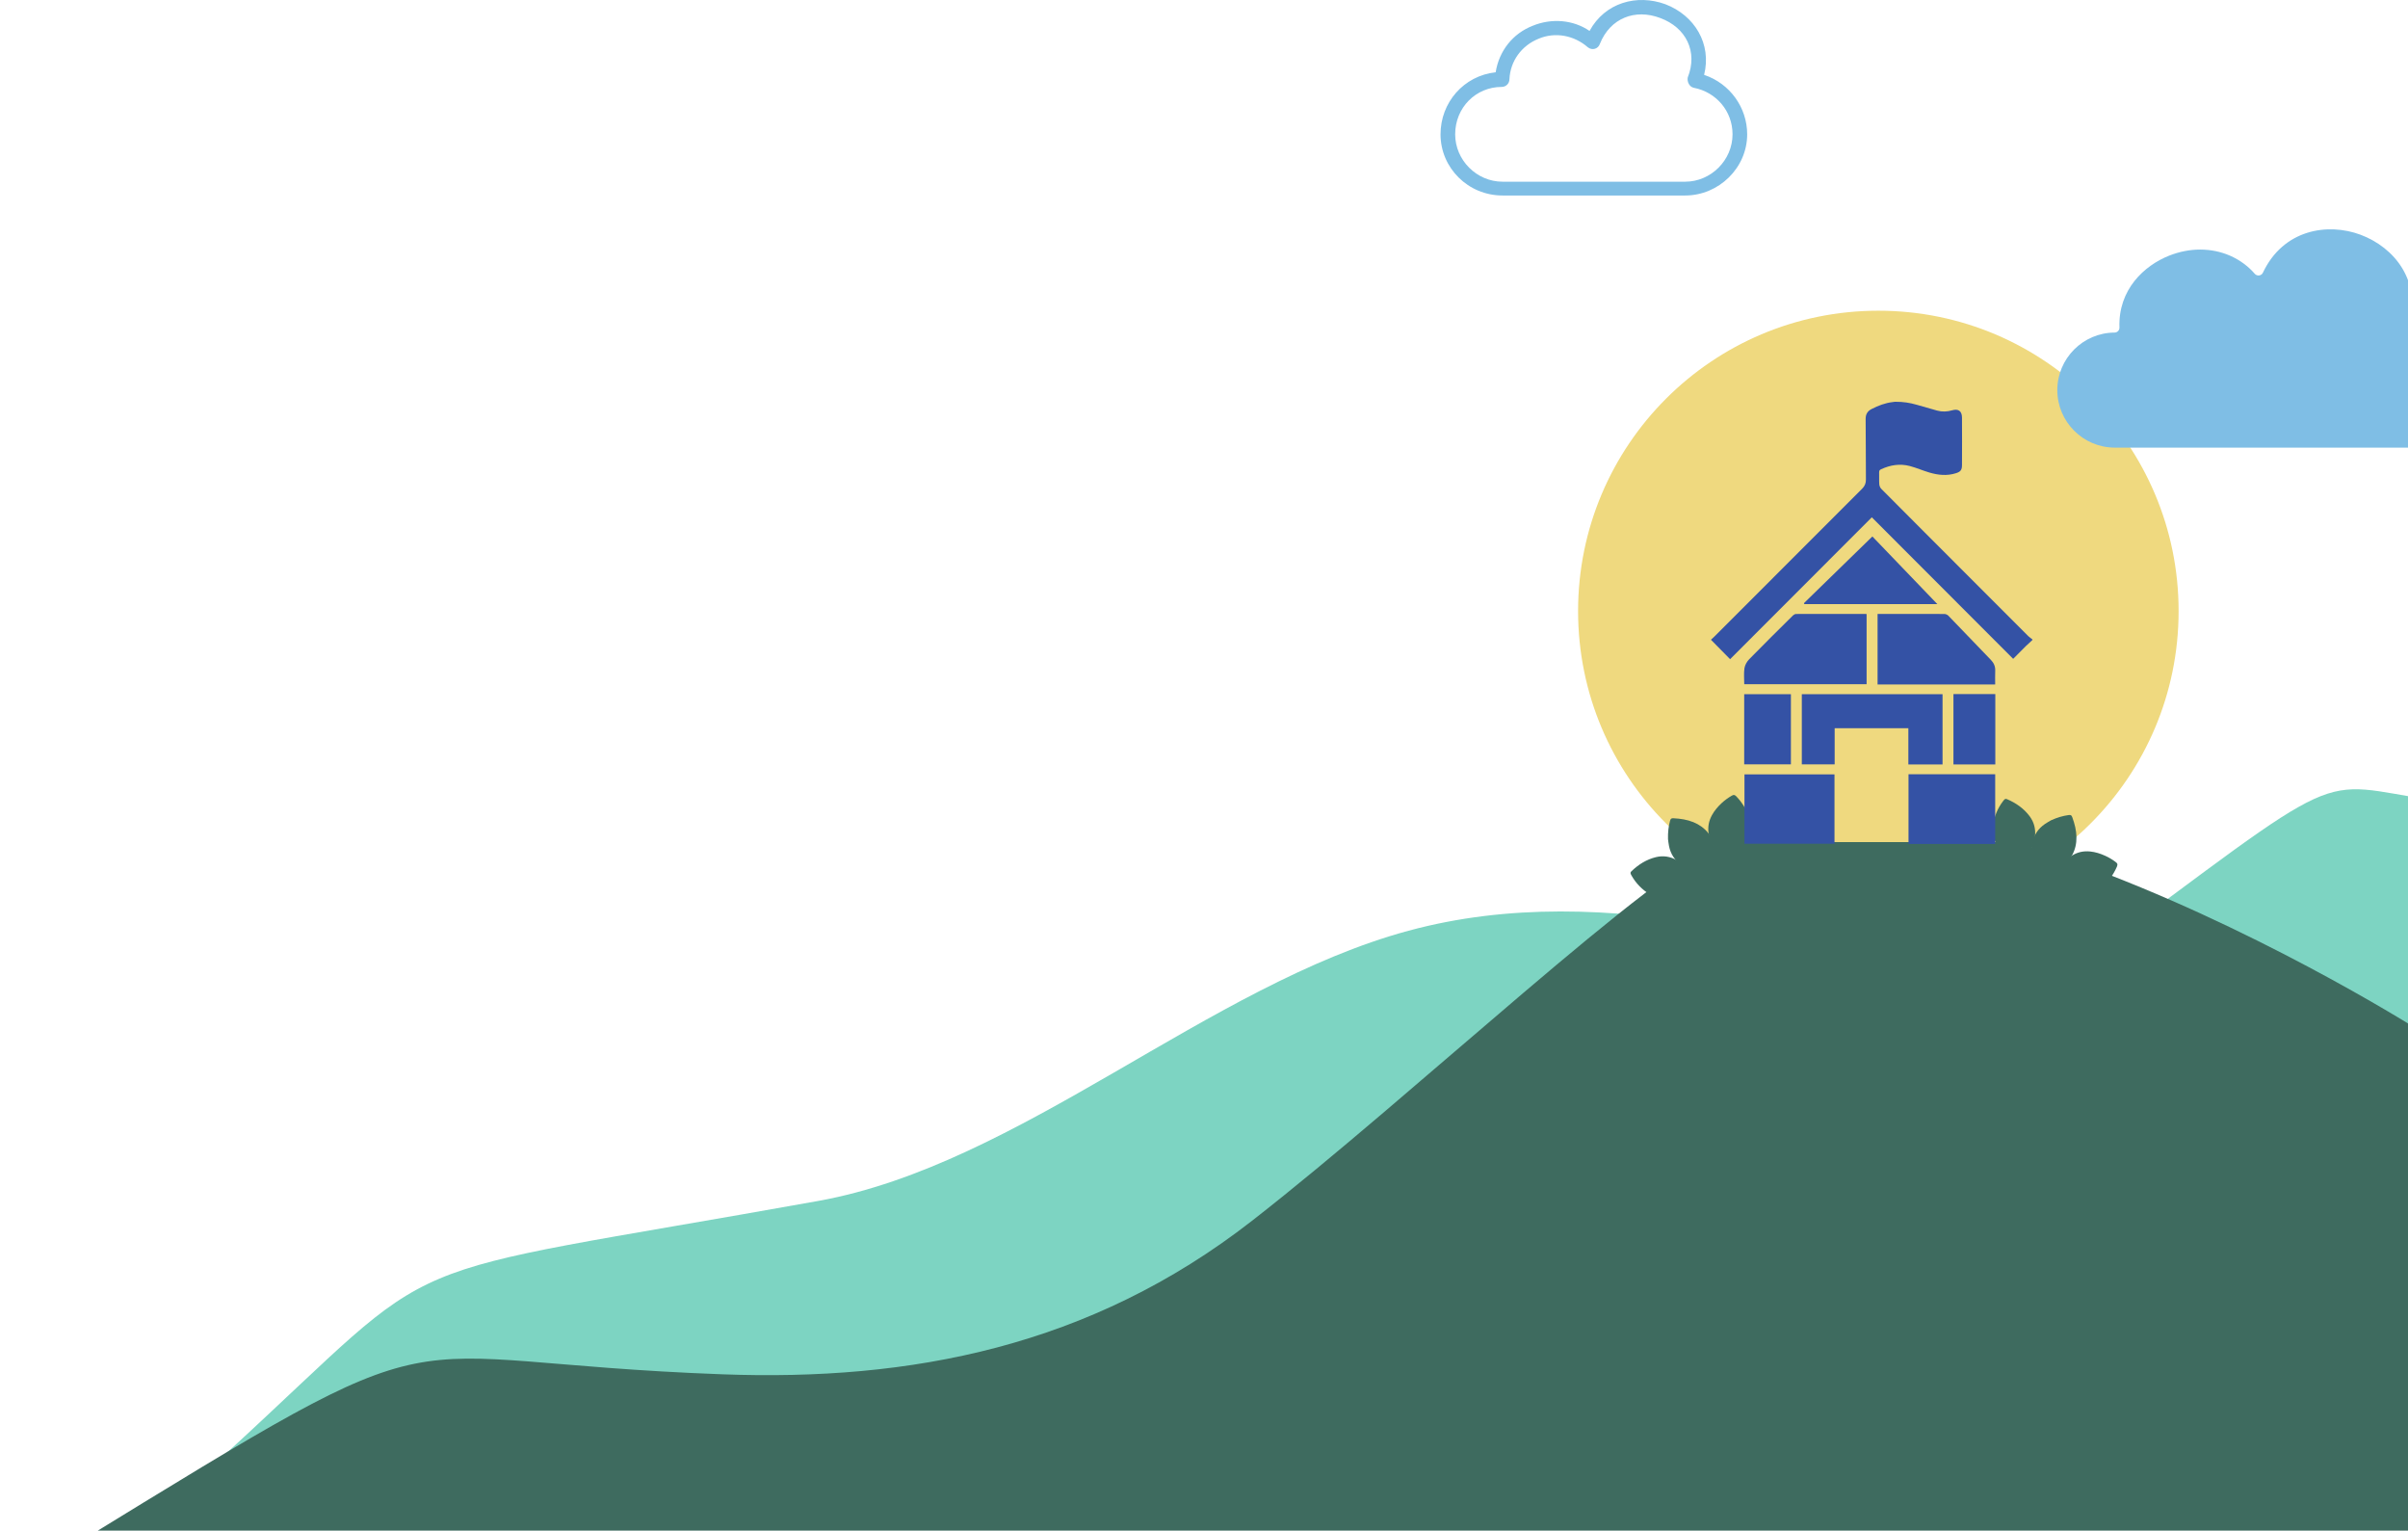 <svg width="779" height="495" viewBox="0 0 779 495" fill="none" xmlns="http://www.w3.org/2000/svg">
<path fill-rule="evenodd" clip-rule="evenodd" d="M264.71 388.386C329.913 376.68 390.947 318.524 455.629 301.011C520.311 283.499 588.641 306.631 656.451 323.957C756.921 250.091 746.89 251.982 780.534 257.741L780.534 405.742C747.672 408.692 730.514 410.958 664.79 416.858C599.065 422.758 533.341 428.657 467.617 434.557C401.892 440.456 336.168 446.356 270.443 452.256C204.719 458.155 138.995 464.055 106.132 467.005L73.27 469.955C147.26 402.109 119.074 414.532 264.71 388.386Z" fill="#7DD4C2"/>
<circle cx="607.654" cy="197.619" r="97.135" fill="#EFD97F"/>
<g clip-path="url(#clip0_1178_48665)">
<path d="M539.608 271.371C539.552 269.088 539.78 267.285 540.251 265.51C540.459 264.729 540.649 264.592 541.46 264.633C543.647 264.752 545.793 265.069 547.842 265.902C549.72 266.667 551.32 267.81 552.597 269.376C553.522 270.507 554.041 271.847 554.313 273.272C554.711 275.364 554.582 277.457 554.258 279.547C554.167 280.149 554.083 280.753 553.958 281.35C553.814 282.04 553.544 282.262 552.849 282.223C550.504 282.086 548.194 281.766 546.026 280.807C545.328 280.501 544.652 280.13 544.009 279.715C541.775 278.278 540.459 276.202 539.936 273.617C539.756 272.734 539.674 271.831 539.611 271.375L539.608 271.371Z" fill="#3E6B5F"/>
<path d="M566.373 267.037C566.377 269.084 565.859 270.955 564.73 272.629C563.216 274.873 561.308 276.721 558.943 278.067C557.915 278.651 557.715 278.616 556.986 277.674C556.372 276.884 555.755 276.091 555.176 275.275C553.954 273.536 553.095 271.636 552.756 269.518C552.422 267.438 552.811 265.491 553.809 263.659C554.636 262.142 555.746 260.849 557.013 259.683C557.983 258.784 559.047 258.017 560.188 257.353C560.865 256.963 561.126 257 561.699 257.544C561.726 257.572 561.753 257.6 561.78 257.627C563.62 259.59 565.026 261.819 565.824 264.394C566.091 265.248 566.193 266.154 566.366 267.036L566.373 267.037Z" fill="#3E6B5F"/>
<path d="M538.768 290.653C536.956 290.635 535.282 290.219 533.754 289.274C531.286 287.75 529.293 285.753 527.847 283.224C527.767 283.086 527.694 282.95 527.624 282.81C527.401 282.331 527.418 282.115 527.793 281.754C530.057 279.584 532.637 277.95 535.71 277.201C538.045 276.633 540.271 276.985 542.374 278.144C543.786 278.919 545.026 279.919 546.061 281.14C546.988 282.233 547.829 283.397 548.676 284.55C549.032 285.031 548.981 285.369 548.582 285.754C546.494 287.784 544.102 289.325 541.297 290.159C540.474 290.403 539.607 290.493 538.764 290.655L538.768 290.653Z" fill="#3E6B5F"/>
</g>
<g clip-path="url(#clip1_1178_48665)">
<path d="M663.494 265.3C665.574 264.357 667.323 263.864 669.142 263.604C669.942 263.492 670.142 263.613 670.42 264.376C671.165 266.436 671.71 268.535 671.742 270.747C671.771 272.774 671.342 274.693 670.399 276.48C669.719 277.773 668.688 278.774 667.482 279.581C665.711 280.763 663.733 281.461 661.683 281.979C661.093 282.13 660.504 282.288 659.906 282.406C659.214 282.542 658.904 282.38 658.669 281.725C657.88 279.512 657.273 277.262 657.31 274.891C657.32 274.128 657.398 273.361 657.529 272.608C657.98 269.989 659.379 267.968 661.554 266.478C662.296 265.968 663.096 265.54 663.492 265.304L663.494 265.3Z" fill="#3E6B5F"/>
<path d="M677.928 288.254C676.045 289.057 674.119 289.31 672.138 288.923C669.481 288.405 667.035 287.369 664.872 285.717C663.934 284.998 663.888 284.8 664.471 283.761C664.959 282.888 665.449 282.011 665.973 281.159C667.098 279.355 668.512 277.824 670.33 276.685C672.114 275.566 674.059 275.164 676.135 275.368C677.855 275.537 679.479 276.055 681.046 276.767C682.253 277.308 683.374 277.989 684.43 278.781C685.054 279.252 685.122 279.506 684.844 280.247C684.829 280.282 684.814 280.318 684.799 280.353C683.71 282.813 682.206 284.978 680.147 286.717C679.464 287.296 678.67 287.744 677.926 288.248L677.928 288.254Z" fill="#3E6B5F"/>
<path d="M645.413 272.051C644.723 270.376 644.452 268.673 644.726 266.897C645.166 264.029 646.228 261.416 647.992 259.097C648.087 258.97 648.184 258.849 648.286 258.731C648.64 258.338 648.845 258.269 649.324 258.474C652.206 259.712 654.717 261.449 656.605 263.987C658.04 265.915 658.584 268.102 658.337 270.49C658.175 272.093 657.738 273.625 657.017 275.054C656.372 276.334 655.63 277.563 654.898 278.792C654.595 279.308 654.264 279.393 653.754 279.176C651.069 278.046 648.717 276.445 646.854 274.187C646.309 273.524 645.887 272.761 645.409 272.049L645.413 272.051Z" fill="#3E6B5F"/>
</g>
<path fill-rule="evenodd" clip-rule="evenodd" d="M233.805 444.462C294.436 446.69 352.554 435.665 405.014 394.821C457.475 353.978 535.742 279.851 558.046 272.342C586.244 272.342 605.379 272.342 651.706 272.342C707.032 288.799 762.56 320.812 780.932 332.171L780.932 348.628L780.932 499.362L733.893 499.362C702.007 499.362 658.526 499.362 596.203 499.362C533.88 499.362 483.636 499.362 420.83 499.362C358.024 499.362 319.857 499.362 256.085 499.362C192.313 499.362 129.025 499.362 95.689 499.362C95.689 499.362 67.534 499.362 24.534 499.362C151.9 421.244 119.594 440.266 233.805 444.462Z" fill="#3E6B5F"/>
<path d="M801.145 135.183C798.241 141.227 792.466 144.62 784.892 144.762H684.155C673.899 144.762 665.551 136.414 665.551 126.158C665.551 115.932 673.867 107.601 684.076 107.554C684.502 107.554 684.912 107.38 685.212 107.065C685.511 106.766 685.669 106.355 685.653 105.913C685.212 93.652 693.669 85.872 701.717 82.684C705.062 81.359 708.471 80.712 711.768 80.712C718.585 80.712 724.976 83.441 729.441 88.554C729.805 88.965 730.325 89.154 730.861 89.075C731.382 89.012 731.84 88.664 732.061 88.191C738.689 74.132 753.08 71.97 763.652 75.915C774.524 79.986 783.581 90.843 779.321 105.958C779.179 106.479 779.306 107.047 779.668 107.442C780.047 107.853 780.583 108.026 781.135 107.931C788.584 106.542 794.927 108.72 798.998 114.038C803.465 119.876 804.349 128.57 801.145 135.182L801.145 135.183Z" fill="#7FBEE5"/>
<path d="M551.288 24.211C559.648 26.998 565.221 34.8 565.221 43.439C565.221 54.306 556.025 63.224 545.158 63.224H486.082C474.936 63.224 466.02 54.307 466.02 43.439C466.02 33.129 473.543 24.49 483.853 23.376C484.967 16.41 489.426 10.837 495.835 8.329C501.966 5.821 508.932 6.378 514.226 10.001C519.242 0.805 529.551 -1.982 538.749 1.363C548.223 4.985 553.796 14.181 551.288 24.212L551.288 24.211ZM547.944 28.391C546.551 28.113 545.715 26.44 545.993 25.047C549.337 16.688 545.436 8.885 537.076 5.819C528.995 2.754 520.914 5.819 517.571 14.179C517.013 15.851 515.063 16.408 513.67 15.293C509.211 11.392 503.081 10.277 497.786 12.506C492.213 14.736 488.59 19.752 488.312 25.603C488.312 26.996 487.197 28.111 485.804 28.111C477.444 28.111 470.756 34.798 470.756 43.436C470.756 51.795 477.723 58.761 486.082 58.761H545.157C553.517 58.761 560.483 51.795 560.483 43.436C560.483 35.912 555.188 29.782 547.943 28.389L547.944 28.391Z" fill="#7FBEE5"/>
<path d="M613.167 129.934C615.709 129.934 617.75 130.225 620.19 130.935C622.344 131.562 624.498 132.186 626.66 132.782C628.272 133.224 629.905 133.17 631.531 132.693C633.534 132.104 634.697 132.937 634.714 135.038C634.749 140.163 634.742 145.288 634.714 150.413C634.708 152.013 634.251 152.572 632.711 153.052C629.84 153.95 626.979 153.652 624.166 152.819C622.039 152.192 619.991 151.287 617.853 150.721C614.642 149.871 611.517 150.368 608.519 151.77C608.069 151.979 607.898 152.233 607.912 152.737C607.953 154.015 607.864 155.304 607.953 156.58C607.991 157.101 608.231 157.718 608.591 158.085C613.284 162.836 618.011 167.549 622.732 172.277C633.874 183.428 645.013 194.583 656.162 205.731C656.56 206.128 657.047 206.433 657.493 206.783L657.5 206.972C656.817 207.606 656.114 208.219 655.452 208.874C654.042 210.266 652.656 211.678 651.267 213.073C635.987 197.778 620.756 182.53 605.541 167.299L559.696 213.183C557.548 211.003 555.541 208.967 553.5 206.896C553.785 206.632 554.217 206.262 554.618 205.861C570.553 189.914 586.481 173.963 602.43 158.03C603.27 157.19 603.644 156.275 603.634 155.102C603.593 148.572 603.606 142.041 603.545 135.511C603.531 133.979 604.138 132.967 605.469 132.282C607.624 131.171 609.857 130.314 612.279 130.033C612.416 130.016 612.653 129.985 612.797 129.964L613.164 129.934H613.167Z" fill="#3452A5"/>
<path d="M603.861 221.287H564.272C564.272 219.535 564.087 217.78 564.341 216.097C564.495 215.065 565.137 213.951 565.881 213.19C570.547 208.418 575.301 203.728 580.042 199.032C580.293 198.785 580.708 198.566 581.044 198.562C588.54 198.538 596.036 198.545 603.528 198.549C603.617 198.549 603.703 198.576 603.857 198.6V221.29L603.861 221.287Z" fill="#3452A5"/>
<path d="M628.423 247.23H617.363V235.506H593.521V247.199H582.896V224.506H628.423V247.23Z" fill="#3452A5"/>
<path d="M645.456 221.36H607.404V198.543H608.269C615.185 198.543 622.104 198.532 629.02 198.563C629.432 198.563 630.001 198.807 630.286 199.101C634.903 203.86 639.497 208.642 644.08 213.434C644.993 214.387 645.521 215.508 645.463 216.893C645.401 218.346 645.449 219.807 645.449 221.356L645.456 221.36Z" fill="#3452A5"/>
<path d="M593.466 250.436H564.344V272.862H593.466V250.436Z" fill="#3452A5"/>
<path d="M645.455 250.395H617.414V272.934H645.455V250.395Z" fill="#3452A5"/>
<path d="M583.582 195.065C590.937 187.901 598.292 180.736 605.722 173.496C612.549 180.602 619.592 187.928 626.751 195.381H583.708L583.578 195.065H583.582Z" fill="#3452A5"/>
<path d="M579.369 224.506H564.258V247.193H579.369V224.506Z" fill="#3452A5"/>
<path d="M645.49 224.469H631.949V247.227H645.49V224.469Z" fill="#3452A5"/>
<defs>
<clipPath id="clip0_1178_48665">
<rect width="42.758" height="21.791" fill="white" transform="translate(523.5 277.686) rotate(-37.033)"/>
</clipPath>
<clipPath id="clip1_1178_48665">
<rect width="42.758" height="21.791" fill="white" transform="translate(651.395 252.934) rotate(30)"/>
</clipPath>
</defs>
</svg>
